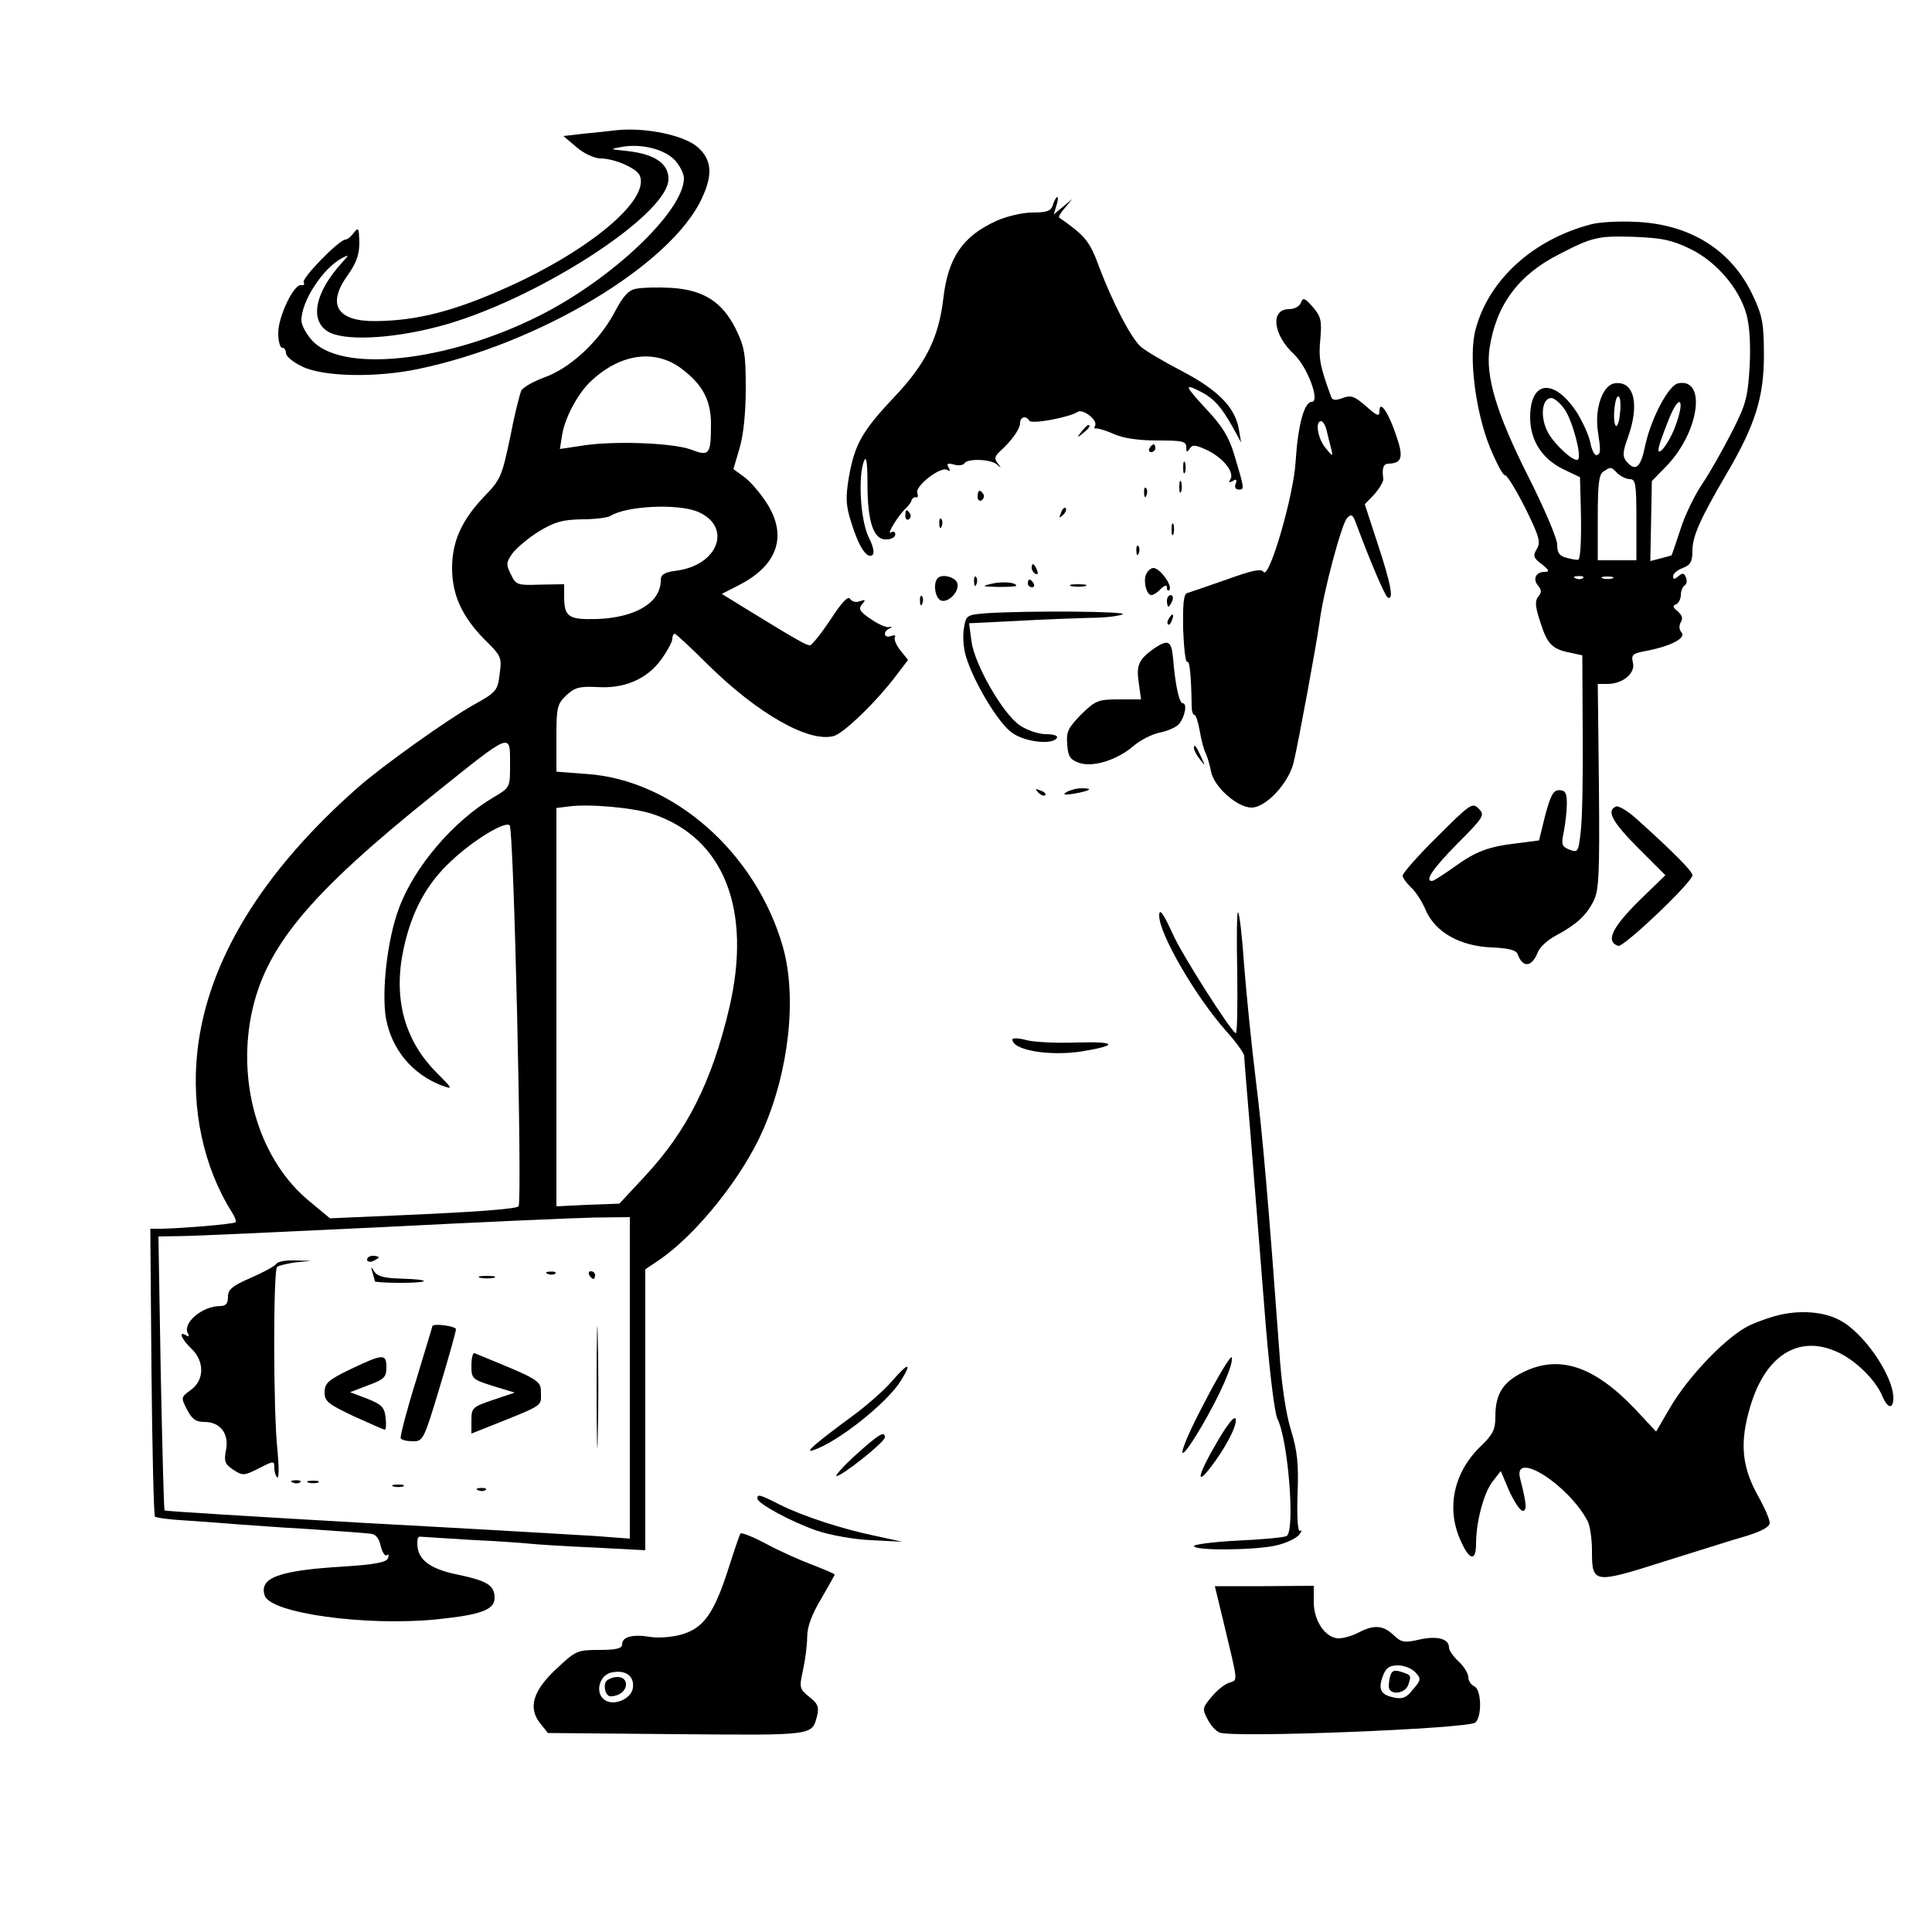 <?xml version="1.0" standalone="no"?>
<!DOCTYPE svg PUBLIC "-//W3C//DTD SVG 20010904//EN"
 "http://www.w3.org/TR/2001/REC-SVG-20010904/DTD/svg10.dtd">
<svg version="1.0" xmlns="http://www.w3.org/2000/svg"
 width="500pt" height="500pt" viewBox="0 0 500 500"
 preserveAspectRatio="xMidYMid meet">

<g transform="translate(0,500) scale(0.1,-0.1)"
fill="#000000" stroke="none">
<path d="M1595 4663 c-16 -2 -54 -6 -84 -9 l-53 -6 33 -28 c19 -17 46 -29 62
-30 38 0 96 -26 103 -45 25 -63 -129 -192 -342 -288 -138 -62 -234 -87 -342
-88 -100 -1 -127 43 -72 119 22 31 30 53 30 84 -1 38 -2 41 -14 26 -7 -10 -17
-18 -22 -18 -16 0 -115 -101 -108 -111 3 -5 0 -8 -6 -7 -19 5 -60 -81 -60
-124 0 -21 5 -38 10 -38 6 0 10 -6 10 -14 0 -8 19 -24 43 -35 54 -26 189 -29
299 -6 314 65 657 271 735 443 28 60 25 98 -10 130 -35 32 -136 53 -212 45z
m153 -79 c12 -14 22 -34 22 -45 0 -85 -186 -262 -376 -357 -240 -120 -515
-149 -589 -60 -14 16 -25 38 -25 49 0 50 56 135 105 161 19 10 19 9 -1 -13
-68 -75 -83 -146 -37 -176 39 -26 163 -21 288 12 245 64 595 288 595 382 0 40
-36 64 -105 72 -48 5 -49 5 -15 11 52 9 112 -7 138 -36z"/>
<path d="M2725 4470 c-5 -16 -15 -20 -53 -20 -26 0 -67 -10 -92 -21 -89 -40
-127 -96 -139 -204 -12 -99 -45 -167 -129 -255 -82 -87 -100 -121 -115 -204
-9 -55 -8 -74 6 -118 19 -62 40 -94 54 -85 7 4 4 21 -9 47 -21 43 -28 156 -12
197 6 15 9 -3 9 -60 0 -98 16 -145 49 -143 13 0 23 6 23 13 0 7 -5 9 -11 5
-14 -8 22 49 39 63 6 6 13 15 14 20 2 6 7 9 12 8 4 -2 6 3 3 11 -7 18 61 70
77 60 8 -5 9 -3 4 6 -6 10 -3 12 13 8 12 -4 25 -2 28 3 8 13 68 11 84 -3 12
-11 12 -10 2 3 -9 12 -8 18 6 31 30 27 52 58 52 73 0 17 16 20 24 6 6 -9 101
8 125 23 14 9 53 -22 45 -36 -3 -4 -2 -8 3 -7 4 1 25 -5 45 -14 24 -11 64 -17
113 -17 65 0 75 -2 75 -17 0 -14 2 -15 9 -4 7 11 15 10 45 -4 42 -20 72 -58
60 -76 -5 -8 -3 -9 6 -4 9 6 12 4 8 -7 -4 -9 0 -15 8 -15 15 0 15 1 -12 91
-13 44 -31 74 -72 117 -57 62 -59 68 -14 45 33 -17 53 -39 82 -91 l22 -40 -6
35 c-10 56 -54 101 -148 150 -48 25 -95 53 -106 63 -26 24 -72 113 -107 205
-25 69 -37 82 -104 129 -2 2 4 13 15 25 l19 23 -24 -20 -24 -20 7 23 c4 12 5
22 2 22 -2 0 -8 -9 -11 -20z"/>
<path d="M4120 4420 c-150 -38 -267 -143 -301 -272 -19 -68 -1 -212 37 -306
17 -41 34 -73 39 -72 5 1 28 -37 52 -84 37 -75 41 -90 30 -107 -10 -17 -9 -23
13 -39 19 -15 21 -20 8 -20 -23 0 -32 -18 -18 -35 10 -12 10 -18 1 -29 -9 -11
-8 -26 5 -65 18 -58 31 -71 77 -80 l32 -7 1 -199 c1 -110 -1 -225 -5 -256 -6
-54 -7 -56 -29 -48 -20 8 -22 13 -15 46 4 21 8 54 8 73 0 28 -4 35 -20 35 -15
0 -22 -13 -36 -65 l-16 -65 -54 -7 c-78 -9 -109 -21 -166 -62 -28 -20 -53 -36
-57 -36 -20 0 3 33 66 97 69 69 71 74 55 90 -16 17 -22 13 -107 -72 -50 -49
-90 -95 -90 -101 0 -6 10 -19 21 -30 12 -10 30 -38 39 -60 25 -57 89 -93 172
-96 44 -2 62 -7 66 -18 13 -36 37 -33 52 6 5 13 26 32 47 43 52 28 78 51 97
89 14 28 16 66 14 297 l-3 265 25 0 c40 0 73 28 66 55 -5 20 -1 24 32 30 64
12 106 33 94 48 -7 8 -7 18 -2 27 6 9 3 18 -8 28 -13 10 -14 15 -4 18 6 3 12
14 12 24 0 10 4 21 10 25 5 3 7 12 3 21 -4 11 -9 12 -19 3 -11 -9 -14 -9 -14
0 0 6 11 16 25 21 20 8 25 16 25 45 0 37 20 82 89 200 73 124 96 197 96 305 0
83 -4 103 -28 154 -55 119 -164 187 -307 192 -41 2 -91 -1 -110 -6z m254 -64
c68 -33 127 -102 146 -170 8 -30 11 -78 8 -136 -5 -80 -10 -98 -47 -170 -23
-45 -57 -105 -76 -133 -19 -28 -45 -81 -56 -117 -12 -36 -22 -66 -23 -67 -1
-1 -13 -4 -28 -8 l-27 -7 2 103 2 104 36 37 c86 87 107 231 32 216 -25 -5 -70
-91 -85 -160 -12 -59 -25 -70 -49 -42 -10 13 -10 23 4 62 31 86 16 147 -34
140 -31 -4 -52 -64 -44 -122 8 -54 8 -60 -3 -64 -5 -1 -12 12 -16 31 -3 18
-19 53 -34 78 -59 91 -122 86 -122 -11 0 -60 31 -108 87 -135 l42 -20 2 -75
c2 -76 0 -132 -6 -138 -1 -2 -14 0 -29 4 -20 5 -26 12 -26 35 0 15 -34 95 -75
176 -82 163 -111 259 -100 332 17 112 75 190 180 243 87 45 101 48 196 45 70
-3 96 -8 143 -31z m-182 -430 c-2 -21 -8 -33 -11 -27 -9 14 -1 85 9 74 4 -4 5
-25 2 -47z m-143 15 c20 -28 45 -121 35 -130 -9 -9 -60 37 -78 70 -21 39 -16
89 9 89 7 0 23 -13 34 -29z m286 -46 c-19 -50 -53 -88 -40 -45 4 14 17 48 28
75 27 61 37 35 12 -30z m-149 -120 c9 -8 23 -15 32 -15 15 0 17 -13 17 -105
l0 -105 -50 0 -50 0 0 110 c0 88 3 113 15 120 19 12 19 13 36 -5z m-89 -271
c-3 -3 -12 -4 -19 -1 -8 3 -5 6 6 6 11 1 17 -2 13 -5z m76 -1 c-7 -2 -19 -2
-25 0 -7 3 -2 5 12 5 14 0 19 -2 13 -5z"/>
<path d="M1648 4253 c-21 -3 -35 -18 -59 -64 -40 -74 -115 -143 -181 -166 -27
-10 -54 -25 -59 -34 -4 -9 -18 -64 -29 -122 -21 -99 -24 -108 -67 -152 -58
-61 -83 -116 -83 -185 0 -70 26 -126 84 -185 44 -43 45 -47 39 -90 -5 -42 -9
-47 -67 -79 -68 -38 -239 -160 -301 -215 -248 -219 -388 -449 -414 -680 -17
-151 16 -302 89 -418 8 -12 12 -24 10 -26 -5 -5 -139 -16 -193 -17 l-28 0 3
-369 c2 -203 6 -372 9 -376 4 -3 40 -8 80 -10 41 -3 101 -7 134 -10 33 -2 107
-8 165 -11 58 -4 116 -8 130 -9 14 -1 35 -3 47 -4 15 -1 23 -10 28 -31 4 -17
11 -28 16 -25 5 4 6 0 3 -8 -4 -10 -34 -16 -112 -21 -170 -10 -222 -29 -207
-75 14 -46 261 -80 444 -62 117 12 151 25 151 56 0 32 -19 44 -96 60 -79 16
-110 44 -103 93 1 4 4 6 8 5 3 0 60 -4 126 -8 66 -3 136 -8 155 -10 19 -2 95
-7 168 -10 l132 -7 0 363 0 364 37 25 c95 65 214 213 267 334 68 154 89 346
52 476 -70 244 -284 432 -508 447 l-78 6 0 87 c0 80 2 88 26 111 22 20 34 23
78 21 71 -5 130 20 167 71 16 22 29 46 29 54 0 7 3 13 6 13 3 0 42 -36 87 -81
127 -125 259 -201 324 -184 26 6 114 92 164 159 l29 38 -20 25 c-11 14 -17 29
-14 34 3 5 -2 6 -10 3 -19 -7 -22 12 -3 20 7 3 6 5 -3 3 -8 -1 -30 9 -48 22
-27 18 -31 26 -21 37 10 12 9 13 -6 8 -10 -4 -20 -1 -25 6 -5 9 -21 -8 -51
-54 -24 -36 -48 -66 -53 -66 -9 0 -31 12 -155 88 l-73 45 45 23 c103 53 127
132 66 220 -16 23 -40 51 -55 61 l-26 19 16 54 c10 34 16 91 16 155 0 89 -3
107 -26 154 -35 70 -84 101 -167 106 -34 2 -74 1 -89 -2z m117 -208 c53 -40
75 -81 75 -142 0 -80 -4 -85 -53 -66 -48 17 -203 23 -285 9 l-53 -8 6 38 c8
46 43 110 77 140 76 70 165 81 233 29z m40 -369 c91 -38 55 -139 -55 -153 -31
-4 -40 -10 -40 -25 0 -57 -64 -96 -164 -100 -75 -2 -86 5 -86 59 l0 31 -62 -1
c-59 -2 -63 -1 -76 27 -13 25 -12 31 5 55 11 14 42 40 68 56 40 24 60 30 110
31 33 0 67 4 75 9 42 26 173 32 225 11z m-485 -655 c0 -59 0 -59 -42 -84 -104
-61 -207 -181 -246 -289 -30 -80 -45 -216 -33 -284 15 -81 69 -145 146 -174
28 -10 27 -8 -18 37 -82 84 -110 193 -82 320 21 95 59 166 123 225 57 54 140
104 151 92 11 -11 33 -977 23 -986 -8 -7 -113 -15 -327 -24 l-161 -7 -53 44
c-127 104 -187 297 -151 481 35 176 149 313 475 574 202 162 195 159 195 75z
m370 -128 c184 -62 257 -248 197 -503 -45 -190 -109 -317 -218 -434 l-66 -71
-82 -3 -81 -4 0 515 0 516 33 4 c51 7 167 -3 217 -20z m-60 -1459 l0 -416 -92
7 c-51 3 -322 19 -601 34 -279 16 -509 30 -511 32 -2 2 -6 163 -10 357 l-6
352 58 1 c31 0 264 11 517 23 253 13 502 24 553 25 l92 1 0 -416z"/>
<path d="M950 1740 c0 -5 7 -7 15 -4 8 4 15 8 15 10 0 2 -7 4 -15 4 -8 0 -15
-4 -15 -10z"/>
<path d="M715 1729 c-4 -6 -34 -22 -66 -36 -48 -21 -59 -30 -59 -49 0 -18 -6
-24 -20 -24 -48 0 -100 -46 -83 -72 3 -7 1 -8 -5 -4 -22 13 -12 -10 13 -34 35
-33 34 -82 -1 -107 -26 -19 -26 -20 -10 -51 13 -25 23 -32 45 -32 41 0 64 -30
56 -72 -6 -30 -3 -37 19 -52 25 -16 28 -15 66 4 39 20 40 20 40 1 0 -11 4 -22
8 -25 4 -2 4 30 0 72 -11 97 -11 463 -1 473 5 4 26 9 48 12 l40 4 -42 1 c-23
1 -45 -3 -48 -9z"/>
<path d="M964 1707 c3 -10 6 -21 6 -23 0 -2 30 -4 67 -4 80 0 80 9 -1 11 -40
1 -60 6 -67 18 -9 14 -10 14 -5 -2z"/>
<path d="M1418 1703 c7 -3 16 -2 19 1 4 3 -2 6 -13 5 -11 0 -14 -3 -6 -6z"/>
<path d="M1525 1700 c3 -5 8 -10 11 -10 2 0 4 5 4 10 0 6 -5 10 -11 10 -5 0
-7 -4 -4 -10z"/>
<path d="M1243 1693 c9 -2 25 -2 35 0 9 3 1 5 -18 5 -19 0 -27 -2 -17 -5z"/>
<path d="M1544 1410 c0 -140 2 -198 3 -127 2 70 2 184 0 255 -1 70 -3 12 -3
-128z"/>
<path d="M1119 1568 c0 -2 -20 -66 -43 -143 -24 -77 -41 -143 -39 -147 2 -5
17 -8 32 -8 26 0 28 4 69 140 23 76 42 144 42 150 0 8 -59 16 -61 8z"/>
<path d="M1220 1466 c0 -34 2 -36 56 -53 l56 -17 -56 -19 c-53 -18 -56 -20
-56 -53 l0 -34 48 19 c140 56 132 51 132 85 0 34 -1 34 -172 104 -4 2 -8 -12
-8 -32z"/>
<path d="M908 1457 c-58 -28 -67 -36 -68 -59 0 -25 8 -31 75 -63 42 -19 78
-35 81 -35 3 0 4 14 2 31 -3 27 -10 34 -47 49 l-45 17 47 18 c41 15 47 21 47
46 0 36 -8 36 -92 -4z"/>
<path d="M758 1163 c7 -3 16 -2 19 1 4 3 -2 6 -13 5 -11 0 -14 -3 -6 -6z"/>
<path d="M798 1163 c6 -2 18 -2 25 0 6 3 1 5 -13 5 -14 0 -19 -2 -12 -5z"/>
<path d="M1018 1153 c6 -2 18 -2 25 0 6 3 1 5 -13 5 -14 0 -19 -2 -12 -5z"/>
<path d="M1238 1143 c7 -3 16 -2 19 1 4 3 -2 6 -13 5 -11 0 -14 -3 -6 -6z"/>
<path d="M3367 4217 c-4 -10 -17 -17 -31 -17 -49 0 -42 -66 13 -117 35 -33 68
-123 46 -123 -20 0 -36 -61 -42 -155 -5 -88 -69 -307 -83 -285 -6 9 -30 4 -96
-20 -49 -17 -95 -33 -102 -35 -9 -3 -11 -29 -10 -94 2 -49 6 -87 11 -84 6 4
10 -40 11 -114 0 -13 3 -23 7 -23 4 0 10 -19 14 -42 4 -24 11 -50 16 -59 4 -9
10 -29 13 -45 7 -40 68 -94 105 -94 37 0 96 63 109 117 12 50 59 305 67 363 9
75 57 254 71 269 11 12 15 10 24 -15 38 -102 74 -185 81 -190 17 -10 9 34 -25
137 l-34 104 25 26 c13 15 24 33 23 40 -4 26 0 39 13 39 35 1 40 16 21 71 -20
61 -44 96 -44 65 0 -15 -6 -13 -35 13 -30 26 -39 29 -60 21 -19 -7 -27 -6 -30
3 -29 79 -33 100 -28 149 4 48 2 58 -19 83 -21 24 -26 26 -31 12z m67 -334 c4
-16 9 -37 12 -48 4 -17 2 -16 -15 5 -21 25 -28 70 -12 70 5 0 12 -12 15 -27z"/>
<path d="M2799 3883 c-13 -16 -12 -17 4 -4 16 13 21 21 13 21 -2 0 -10 -8 -17
-17z"/>
<path d="M2975 3840 c-3 -5 -1 -10 4 -10 6 0 11 5 11 10 0 6 -2 10 -4 10 -3 0
-8 -4 -11 -10z"/>
<path d="M3062 3790 c0 -14 2 -19 5 -12 2 6 2 18 0 25 -3 6 -5 1 -5 -13z"/>
<path d="M3052 3740 c0 -14 2 -19 5 -12 2 6 2 18 0 25 -3 6 -5 1 -5 -13z"/>
<path d="M2961 3724 c0 -11 3 -14 6 -6 3 7 2 16 -1 19 -3 4 -6 -2 -5 -13z"/>
<path d="M2530 3714 c0 -8 5 -12 10 -9 6 4 8 11 5 16 -9 14 -15 11 -15 -7z"/>
<path d="M2746 3673 c-6 -14 -5 -15 5 -6 7 7 10 15 7 18 -3 3 -9 -2 -12 -12z"/>
<path d="M2343 3665 c0 -8 4 -12 9 -9 5 3 6 10 3 15 -9 13 -12 11 -12 -6z"/>
<path d="M2431 3644 c0 -11 3 -14 6 -6 3 7 2 16 -1 19 -3 4 -6 -2 -5 -13z"/>
<path d="M3032 3630 c0 -14 2 -19 5 -12 2 6 2 18 0 25 -3 6 -5 1 -5 -13z"/>
<path d="M2941 3574 c0 -11 3 -14 6 -6 3 7 2 16 -1 19 -3 4 -6 -2 -5 -13z"/>
<path d="M2670 3531 c0 -6 4 -13 10 -16 6 -3 7 1 4 9 -7 18 -14 21 -14 7z"/>
<path d="M2965 3511 c-6 -20 3 -51 15 -51 5 0 16 7 24 16 11 10 16 11 16 3 0
-7 3 -9 6 -6 10 10 -24 57 -41 57 -7 0 -16 -8 -20 -19z"/>
<path d="M2427 3504 c-13 -13 -7 -52 8 -58 18 -7 47 21 43 43 -3 17 -39 27
-51 15z"/>
<path d="M2521 3494 c0 -11 3 -14 6 -6 3 7 2 16 -1 19 -3 4 -6 -2 -5 -13z"/>
<path d="M2565 3489 c-26 -6 -23 -7 18 -8 26 0 47 1 47 3 0 9 -37 12 -65 5z"/>
<path d="M2660 3490 c0 -5 5 -10 11 -10 5 0 7 5 4 10 -3 6 -8 10 -11 10 -2 0
-4 -4 -4 -10z"/>
<path d="M2773 3483 c9 -2 25 -2 35 0 9 3 1 5 -18 5 -19 0 -27 -2 -17 -5z"/>
<path d="M2381 3444 c0 -11 3 -14 6 -6 3 7 2 16 -1 19 -3 4 -6 -2 -5 -13z"/>
<path d="M3020 3445 c0 -8 2 -15 4 -15 2 0 6 7 10 15 3 8 1 15 -4 15 -6 0 -10
-7 -10 -15z"/>
<path d="M2553 3413 c-50 -4 -53 -5 -58 -37 -4 -18 -2 -50 4 -72 19 -66 85
-177 121 -201 34 -24 104 -31 115 -13 4 6 -8 10 -28 10 -19 0 -49 10 -68 23
-43 29 -117 157 -125 218 l-6 46 122 6 c68 4 153 7 189 8 36 0 75 4 86 9 20 8
-242 10 -352 3z"/>
<path d="M3025 3399 c-4 -6 -5 -12 -2 -15 2 -3 7 2 10 11 7 17 1 20 -8 4z"/>
<path d="M2990 3324 c-42 -29 -50 -44 -43 -90 l6 -44 -58 0 c-53 0 -60 -3 -97
-39 -34 -35 -39 -45 -36 -78 2 -31 8 -39 30 -47 36 -13 99 7 141 43 17 15 48
31 68 35 21 4 43 14 50 22 16 19 22 54 10 54 -9 0 -19 44 -25 115 -4 46 -12
51 -46 29z"/>
<path d="M3090 3064 c0 -6 7 -19 16 -30 14 -18 14 -18 3 6 -14 31 -19 36 -19
24z"/>
<path d="M2687 2949 c7 -7 15 -10 18 -7 3 3 -2 9 -12 12 -14 6 -15 5 -6 -5z"/>
<path d="M2760 2950 c-11 -7 -5 -8 20 -4 43 8 51 14 19 14 -13 0 -31 -5 -39
-10z"/>
<path d="M4183 2913 c-27 -10 -11 -40 57 -108 l70 -70 -71 -69 c-68 -68 -84
-103 -51 -114 14 -4 192 165 192 183 0 10 -49 60 -145 146 -22 20 -46 34 -52
32z"/>
<path d="M3000 2630 c0 -47 94 -209 173 -298 26 -29 47 -58 47 -65 0 -7 7 -91
15 -187 8 -96 24 -299 36 -450 13 -171 27 -285 35 -302 28 -55 46 -289 24
-303 -6 -4 -62 -9 -125 -12 -63 -3 -115 -10 -115 -14 0 -13 164 -11 215 2 25
6 50 18 57 27 7 9 9 13 3 10 -6 -4 -9 29 -7 93 3 79 0 113 -17 168 -13 41 -25
122 -30 202 -28 383 -43 559 -61 704 -11 88 -24 220 -30 294 -5 74 -12 137
-16 140 -3 3 -4 -67 -2 -156 1 -88 0 -159 -4 -157 -16 10 -139 203 -163 257
-25 55 -35 68 -35 47z"/>
<path d="M2620 2310 c0 -28 96 -44 180 -31 96 16 90 26 -14 23 -51 -2 -109 1
-129 6 -21 6 -37 6 -37 2z"/>
<path d="M4620 1600 c-25 -4 -66 -18 -92 -30 -58 -27 -160 -133 -207 -215
l-35 -60 -55 59 c-107 112 -197 141 -291 94 -51 -26 -70 -56 -70 -114 0 -33
-6 -46 -36 -75 -72 -68 -92 -162 -54 -246 23 -52 40 -55 40 -8 0 56 20 132 43
161 l21 27 22 -52 c13 -28 28 -51 35 -51 11 0 10 18 -7 84 -19 75 125 -16 175
-111 6 -12 11 -46 11 -76 0 -86 4 -86 187 -28 87 27 184 58 216 67 38 12 57
23 57 33 0 9 -14 41 -31 71 -42 76 -47 138 -19 231 39 131 124 185 223 141 48
-21 100 -72 118 -114 14 -34 29 -36 29 -5 -1 58 -78 170 -140 201 -36 19 -88
25 -140 16z"/>
<path d="M3117 1370 c-72 -136 -77 -180 -7 -61 49 84 82 160 78 178 -2 7 -34
-45 -71 -117z"/>
<path d="M2307 1424 c-21 -24 -68 -65 -104 -91 -91 -67 -124 -95 -98 -86 65
22 190 122 226 179 31 50 20 49 -24 -2z"/>
<path d="M3148 1265 c-46 -78 -55 -114 -17 -65 38 48 71 110 67 127 -2 11 -20
-10 -50 -62z"/>
<path d="M2215 1235 c-33 -30 -55 -55 -50 -55 14 0 125 88 125 100 0 18 -15 9
-75 -45z"/>
<path d="M1960 1122 c0 -13 89 -61 153 -83 35 -12 97 -23 142 -25 l80 -4 -69
15 c-87 18 -188 51 -248 81 -51 26 -58 28 -58 16z"/>
<path d="M1916 1031 c-2 -3 -16 -44 -31 -91 -37 -116 -65 -154 -121 -170 -24
-7 -61 -10 -83 -6 -45 7 -71 0 -71 -20 0 -10 -15 -14 -59 -14 -57 0 -61 -2
-110 -48 -62 -57 -75 -102 -43 -142 l20 -25 335 -3 c359 -3 348 -4 362 49 5
21 1 31 -20 47 -26 21 -27 24 -17 69 6 27 11 66 11 87 0 26 12 58 36 98 19 33
35 61 35 63 0 2 -26 13 -57 25 -32 12 -86 36 -121 55 -34 18 -64 30 -66 26z
m-278 -399 c-4 -30 -52 -49 -75 -30 -23 18 -12 61 17 69 37 9 62 -7 58 -39z"/>
<path d="M1572 652 c-13 -9 -6 -42 8 -42 22 0 40 14 40 31 0 20 -25 25 -48 11z"/>
<path d="M3167 800 c38 -159 37 -147 14 -155 -11 -3 -32 -20 -45 -36 -24 -28
-25 -32 -11 -58 8 -16 22 -32 32 -35 36 -14 641 10 661 26 18 15 16 87 -3 94
-8 4 -15 14 -15 23 0 10 -11 28 -25 41 -14 13 -25 29 -25 36 0 23 -30 31 -76
21 -39 -9 -47 -8 -67 11 -27 26 -51 28 -91 7 -15 -8 -39 -15 -51 -15 -34 0
-65 44 -65 94 l0 42 -128 -1 -128 0 23 -95z m496 -128 c15 -16 15 -20 -6 -44
-17 -22 -28 -26 -50 -21 -34 7 -41 21 -28 56 8 21 17 27 39 27 16 0 36 -8 45
-18z"/>
<path d="M3597 659 c-3 -13 -4 -26 -1 -31 10 -16 43 -8 49 13 8 24 7 24 -21
33 -17 5 -23 2 -27 -15z"/>
</g>
</svg>
